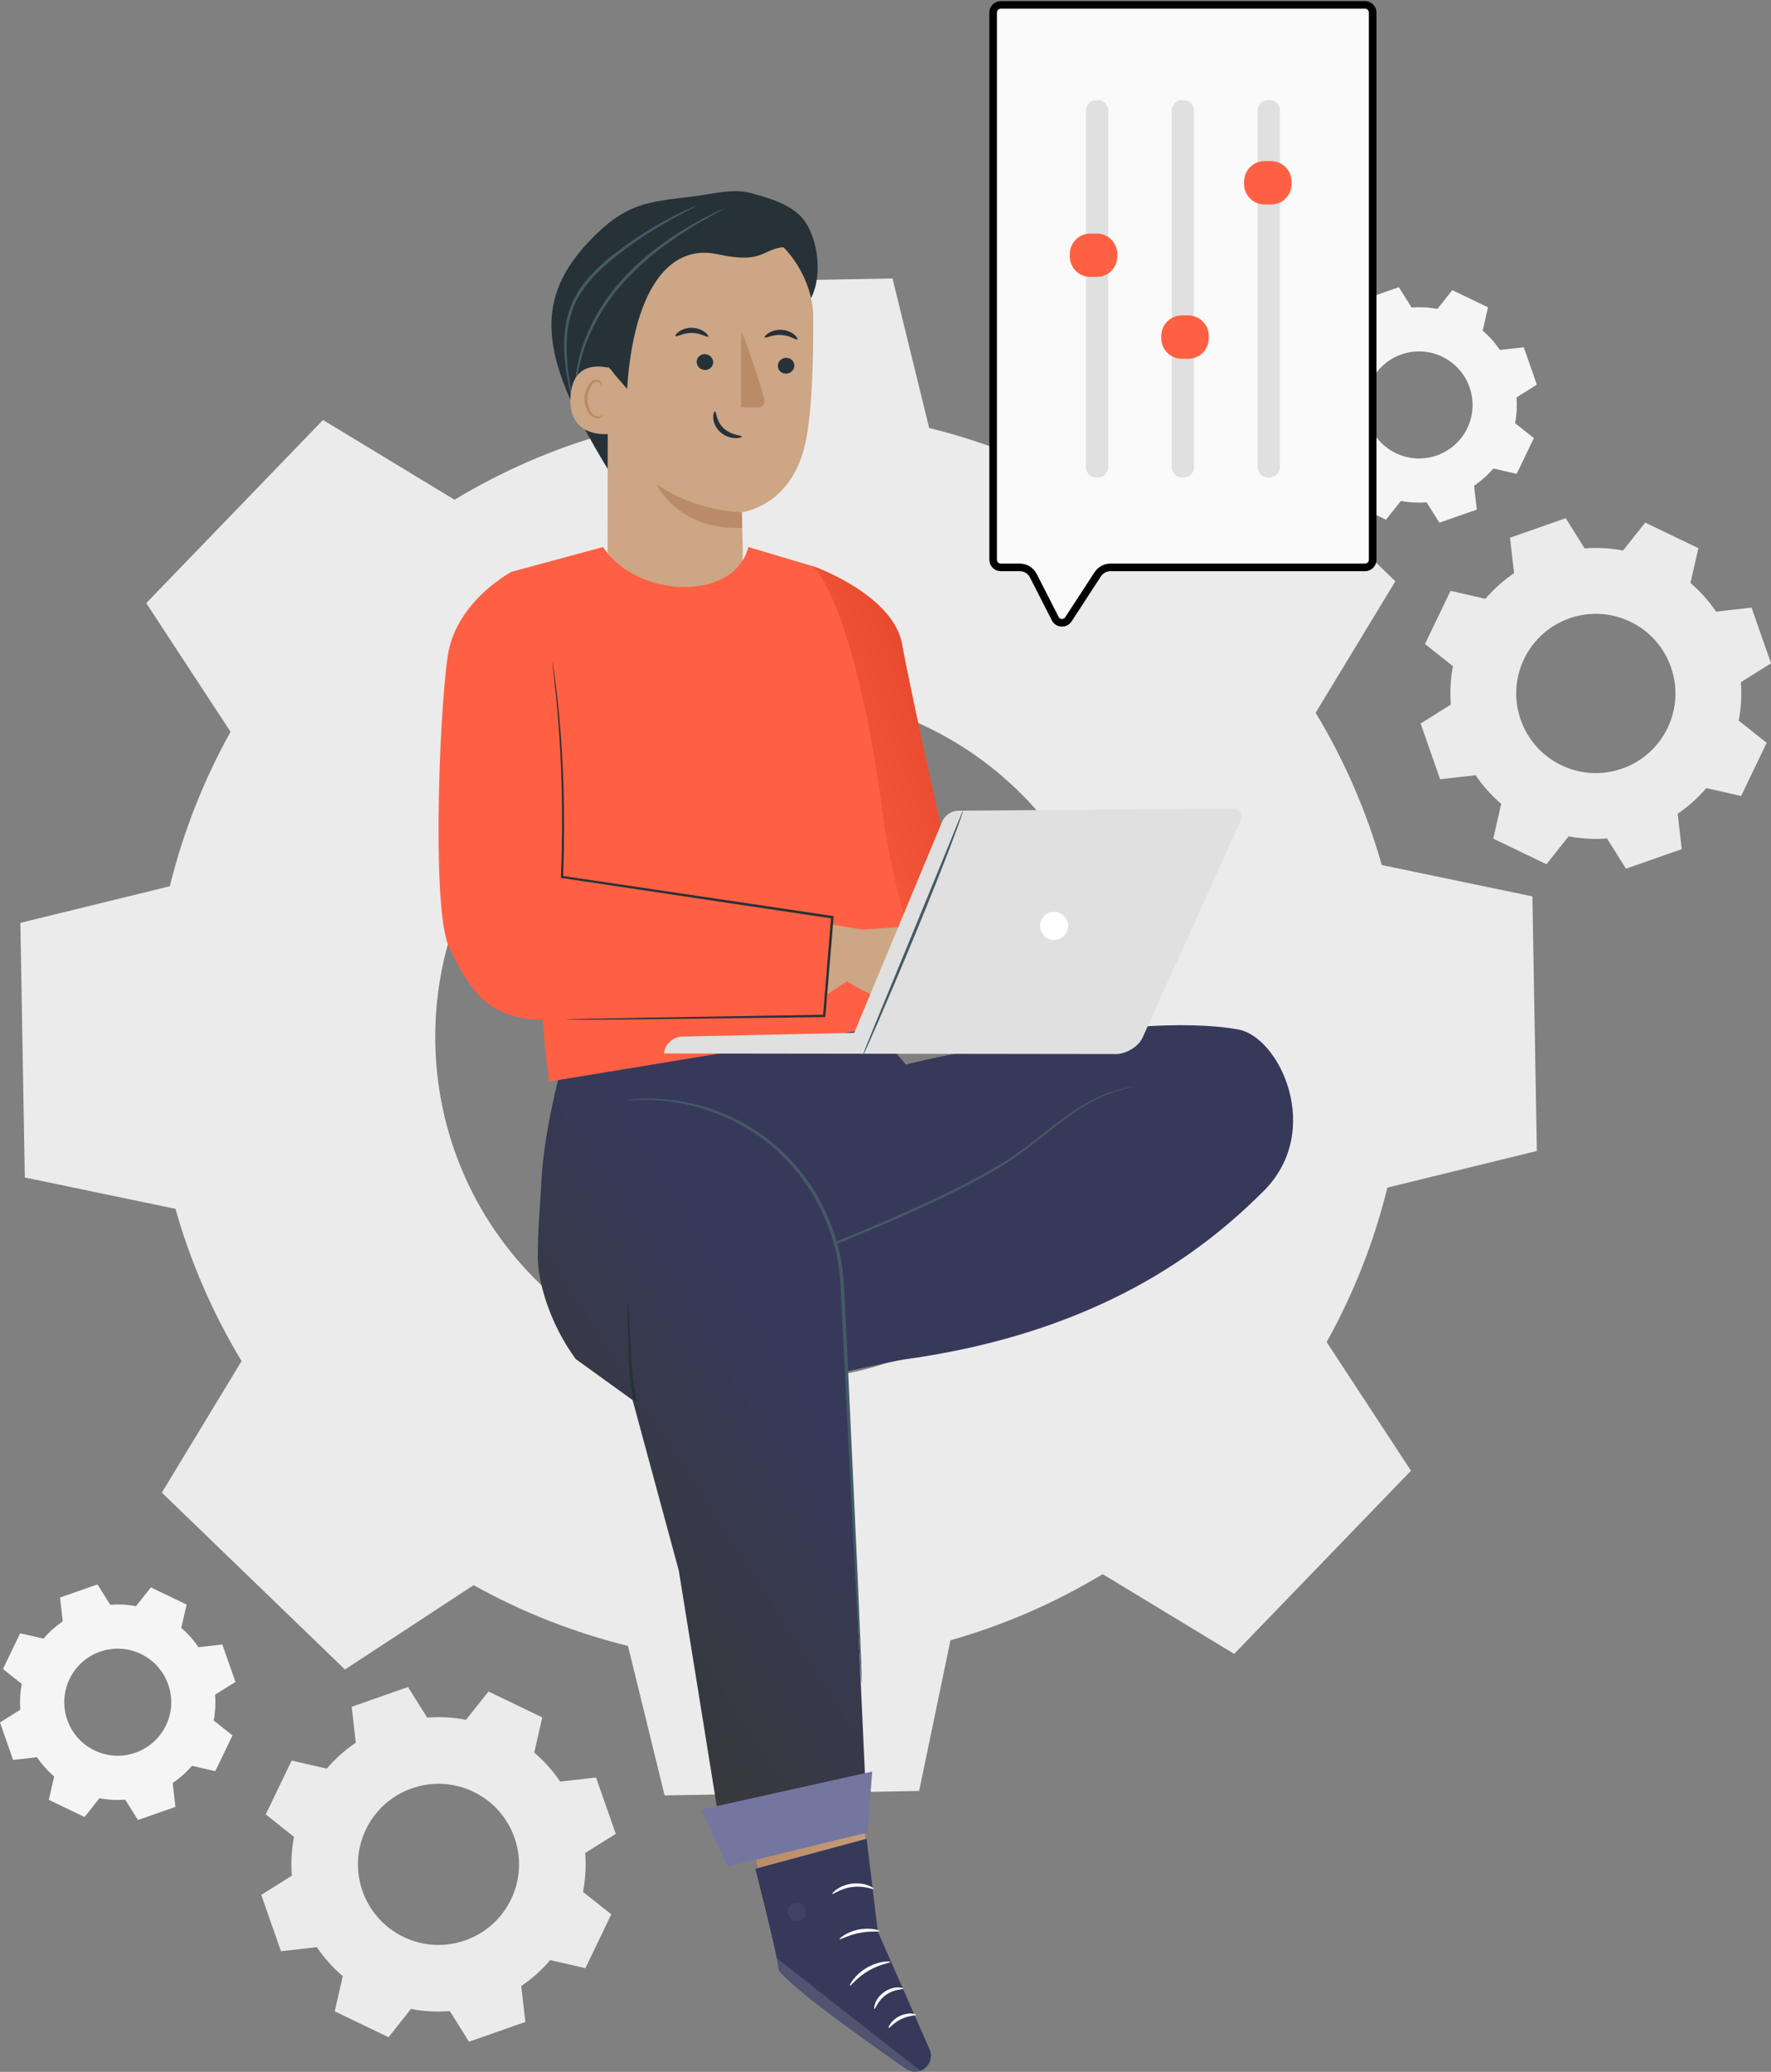 <svg xmlns="http://www.w3.org/2000/svg" width="466" height="545" fill="none" viewBox="0 0 466 545"><rect x="0" y="0" width="466" height="545" fill="#808080" stroke="none"/><path fill="#EBEBEB" d="M390.85 157.518C393.074 154.917 395.623 152.655 398.392 150.769L397.326 141.445L411.982 136.309L416.962 144.254C420.304 143.994 423.698 144.163 427.066 144.813L432.905 137.466L446.897 144.202L444.804 153.344C447.405 155.568 449.667 158.116 451.553 160.886L460.877 159.82L466.013 174.475L458.068 179.456C458.328 182.798 458.146 186.192 457.509 189.56L464.856 195.399L458.133 209.391L448.991 207.298C446.767 209.899 444.219 212.161 441.449 214.047L442.515 223.371L427.834 228.507L422.853 220.549C419.511 220.809 416.117 220.627 412.749 219.99L406.91 227.337L392.918 220.601L395.011 211.459C392.411 209.235 390.148 206.687 388.262 203.917L378.938 204.983L373.802 190.327L381.747 185.347C381.487 182.005 381.669 178.611 382.306 175.243L374.959 169.404L381.682 155.412L390.85 157.518ZM401.032 173.331C396.013 183.76 400.408 196.27 410.824 201.29C421.254 206.309 433.763 201.914 438.783 191.498C443.803 181.069 439.407 168.559 428.991 163.539C418.562 158.52 406.039 162.915 401.032 173.331Z"/><path fill="#F5F5F5" d="M353.879 89.793C355.375 88.038 357.091 86.529 358.951 85.255L358.235 78.987L368.08 75.541L371.435 80.886C373.684 80.717 375.96 80.834 378.223 81.263L382.137 76.321L391.539 80.847L390.134 86.985C391.89 88.48 393.398 90.197 394.673 92.056L400.941 91.341L404.387 101.185L399.042 104.54C399.211 106.79 399.094 109.065 398.665 111.328L403.607 115.242L399.081 124.644L392.943 123.24C391.448 124.995 389.731 126.504 387.872 127.778L388.587 134.046L378.743 137.492L375.388 132.148C373.138 132.317 370.862 132.2 368.6 131.771L364.685 136.712L355.284 132.187L356.688 126.049C354.932 124.553 353.424 122.837 352.15 120.977L345.882 121.692L342.436 111.848L347.78 108.493C347.611 106.244 347.728 103.968 348.157 101.705L343.216 97.791L347.741 88.389L353.879 89.793ZM360.719 100.418C357.351 107.427 360.303 115.828 367.299 119.209C374.308 122.577 382.709 119.625 386.09 112.629C389.458 105.619 386.506 97.219 379.51 93.838C372.501 90.457 364.087 93.409 360.719 100.418Z"/><path fill="#F5F5F5" d="M11.444 431.033C12.939 429.277 14.656 427.769 16.515 426.494L15.8 420.226L25.644 416.78L28.999 422.125C31.249 421.956 33.524 422.073 35.787 422.502L39.701 417.561L49.103 422.086L47.699 428.224C49.454 429.719 50.963 431.436 52.237 433.295L58.505 432.58L61.951 442.424L56.607 445.779C56.776 448.029 56.659 450.305 56.23 452.567L61.171 456.495L56.646 465.897L50.508 464.492C49.012 466.248 47.296 467.756 45.436 469.031L46.151 475.299L36.307 478.745L32.952 473.4C30.703 473.569 28.427 473.452 26.164 473.023L22.25 477.964L12.848 473.439L14.252 467.301C12.497 465.806 10.988 464.089 9.714 462.229L3.446 462.945L0 453.088L5.345 449.733C5.176 447.483 5.293 445.207 5.722 442.944L0.78 439.03L5.306 429.628L11.444 431.033ZM18.297 441.657C14.929 448.666 17.881 457.067 24.877 460.448C31.886 463.816 40.286 460.864 43.668 453.868C47.036 446.859 44.084 438.458 37.087 435.077C30.065 431.696 21.665 434.648 18.297 441.657Z"/><path fill="#EBEBEB" d="M85.983 465.233C88.232 462.594 90.807 460.318 93.616 458.406L92.537 448.965L107.361 443.764L112.407 451.813C115.788 451.553 119.221 451.722 122.628 452.385L128.532 444.947L142.693 451.761L140.574 461.007C143.213 463.27 145.502 465.845 147.401 468.64L156.829 467.561L162.03 482.386L153.981 487.431C154.241 490.812 154.072 494.245 153.409 497.652L160.847 503.556L154.033 517.718L144.787 515.598C142.524 518.238 139.949 520.527 137.154 522.425L138.233 531.866L123.408 537.068L118.363 529.018C114.982 529.278 111.549 529.109 108.142 528.446L102.238 535.884L88.076 529.07L90.196 519.824C87.556 517.562 85.267 515 83.369 512.191L73.941 513.27L68.739 498.446L76.789 493.4C76.529 490.019 76.698 486.586 77.361 483.179L69.923 477.275L76.737 463.114L85.983 465.233ZM96.282 481.228C91.21 491.775 95.645 504.441 106.191 509.512C116.737 514.584 129.403 510.149 134.475 499.603C139.546 489.057 135.112 476.391 124.566 471.319C114.019 466.248 101.366 470.682 96.282 481.228Z"/><path fill="#EBEBEB" d="M119.599 131.458C132.265 123.812 145.737 117.999 159.638 114.059L167.883 74.422L234.854 73.252L244.49 112.576C258.521 116.035 272.201 121.354 285.127 128.558L318.977 106.373L367.157 152.902L346.181 187.493C353.841 200.159 359.641 213.644 363.581 227.545L403.217 235.79L404.388 302.761L365.063 312.397C361.604 326.428 356.286 340.095 349.081 353.021L371.266 386.871L324.751 435.051L290.147 414.075C277.481 421.722 263.996 427.521 250.095 431.475L241.85 471.111L174.879 472.281L165.243 432.957C151.212 429.498 137.532 424.166 124.619 416.975L90.769 439.16L42.589 392.632L63.565 358.028C55.918 345.362 50.105 331.89 46.165 317.975L6.529 309.731L5.358 242.76L44.683 233.124C48.142 219.092 53.473 205.412 60.665 192.499L38.48 158.65L84.995 110.47L119.599 131.458ZM139.872 210.003C105.216 245.907 106.218 303.099 142.122 337.754C178.026 372.41 235.218 371.409 269.874 335.505C304.53 299.601 303.528 242.409 267.624 207.753C231.72 173.097 174.528 174.111 139.872 210.003Z"/><path fill="#263238" d="M155.001 63.499C164.501 53.499 170.081 53.121 182.344 51.678C187.493 51.066 192.682 49.467 197.688 50.819C202.695 52.172 208.781 53.953 211.772 58.206C215.322 63.251 216.752 73.563 212.695 79.636C209.184 84.903 211.876 88.921 211.408 95.228C210.926 101.548 211.616 110.118 207.896 115.254L195.439 118.896C186.57 119.195 177.571 119.494 168.923 117.465C160.276 115.436 164.63 131.081 160.001 123.5C142.737 95.228 139.67 79.636 155.001 63.499Z"/><path fill="#CCA685" d="M195.439 144.968C195.335 139.324 195.205 134.708 195.205 134.734C195.205 134.734 208.313 133.29 211.928 116.502C213.723 108.154 214.061 94.317 213.97 82.991C213.892 72.796 205.205 58.907 192.617 58.855L187.026 58.205L165.608 66.723C162.513 66.879 160.055 69.376 159.951 72.471L159.873 145.28L181.265 198.636L194.867 174.331L195.439 144.968Z"/><path fill="#263238" d="M209.015 96.203C208.989 97.347 208 98.283 206.804 98.283C205.608 98.283 204.645 97.347 204.671 96.203C204.697 95.058 205.686 94.122 206.882 94.122C208.078 94.122 209.041 95.058 209.015 96.203Z"/><path fill="#263238" d="M209.782 89.272C209.496 89.544 207.923 88.231 205.582 88.114C203.254 87.958 201.473 89.063 201.226 88.764C201.109 88.634 201.408 88.14 202.188 87.633C202.955 87.126 204.243 86.671 205.686 86.762C207.143 86.853 208.339 87.451 209.015 88.036C209.717 88.621 209.925 89.154 209.782 89.272Z"/><path fill="#BA8B68" d="M195.192 134.734C195.192 134.734 183.761 134.838 172.838 127.438C172.838 127.438 178.235 139.506 195.283 138.856L195.192 134.734Z"/><path fill="#BA8B68" d="M195.101 106.983C195.101 106.853 196.57 106.684 198.937 106.502C199.535 106.476 200.107 106.385 200.237 105.982C200.407 105.553 200.185 104.903 199.938 104.188C199.457 102.718 198.95 101.171 198.417 99.545C196.323 92.939 194.841 87.516 195.101 87.438C195.374 87.36 197.286 92.64 199.379 99.246C199.886 100.872 200.368 102.432 200.823 103.915C201.018 104.604 201.356 105.397 201.005 106.268C200.823 106.71 200.368 107.009 199.977 107.087C199.587 107.179 199.249 107.166 198.95 107.179C196.57 107.192 195.101 107.114 195.101 106.983Z"/><path fill="#BA8B68" d="M195 87.999V106.999L200 106.499L200.5 105.499L195 87.999Z"/><path fill="#263238" d="M188.13 108.219C188.507 108.219 188.377 110.754 190.445 112.679C192.513 114.604 195.231 114.474 195.231 114.825C195.257 114.981 194.606 115.28 193.462 115.254C192.344 115.228 190.718 114.786 189.457 113.602C188.195 112.419 187.701 110.923 187.675 109.87C187.636 108.804 187.948 108.193 188.13 108.219Z"/><path fill="#263238" d="M183.32 95.085C183.255 96.229 184.178 97.23 185.374 97.321C186.571 97.412 187.585 96.541 187.65 95.397C187.715 94.252 186.792 93.251 185.595 93.16C184.399 93.069 183.385 93.927 183.32 95.085Z"/><path fill="#263238" d="M177.754 88.439C178.014 88.726 179.691 87.542 182.032 87.581C184.373 87.594 186.063 88.83 186.323 88.543C186.453 88.413 186.18 87.906 185.452 87.347C184.724 86.788 183.476 86.242 182.019 86.229C180.563 86.216 179.327 86.723 178.612 87.269C177.871 87.789 177.624 88.309 177.754 88.439Z"/><path fill="#263238" d="M159.899 96.385L165.009 102.315C166.622 77.386 175.451 63.966 188.846 66.879C201.225 69.571 200.237 65.358 206.856 64.942C206.856 64.942 201.225 54.798 180.783 56.788C171.277 57.711 153.501 63.108 153.774 74.213C154.034 85.332 159.899 96.385 159.899 96.385Z"/><path fill="#455A64" d="M151.42 105.995C151.485 105.995 151.472 105.033 151.537 103.316C151.589 101.6 151.836 99.103 152.499 96.112C153.774 90.117 157.259 82.132 163.423 75.019C169.586 67.906 176.7 63.03 181.94 59.818C184.567 58.205 186.752 56.996 188.273 56.163C189.782 55.331 190.627 54.863 190.601 54.811C190.588 54.785 190.367 54.876 189.951 55.058C189.535 55.24 188.923 55.513 188.143 55.89C186.583 56.645 184.346 57.789 181.667 59.336C176.336 62.444 169.092 67.295 162.837 74.499C156.595 81.703 153.11 89.883 151.966 95.982C151.368 99.038 151.199 101.561 151.238 103.303C151.225 104.174 151.316 104.851 151.329 105.306C151.368 105.761 151.394 105.995 151.42 105.995Z"/><path fill="#455A64" d="M183.319 54.136C183.306 54.11 183.072 54.188 182.643 54.357C182.214 54.526 181.577 54.786 180.784 55.15C179.184 55.865 176.882 56.971 174.125 58.505C171.382 60.04 168.17 62.003 164.789 64.435C161.421 66.88 157.74 69.676 154.58 73.382C153.007 75.228 151.694 77.231 150.718 79.325C149.756 81.418 149.158 83.564 148.833 85.645C148.169 89.806 148.456 93.616 148.859 96.737C149.288 99.871 149.847 102.355 150.25 104.058C150.458 104.917 150.627 105.58 150.757 106.022C150.887 106.464 150.965 106.698 150.991 106.698C151.043 106.685 150.874 105.723 150.549 104.006C150.237 102.277 149.756 99.78 149.405 96.672C149.067 93.577 148.859 89.819 149.535 85.775C149.886 83.759 150.471 81.678 151.407 79.663C152.357 77.647 153.631 75.71 155.166 73.915C158.248 70.3 161.876 67.504 165.192 65.046C168.534 62.601 171.681 60.599 174.386 59.012C177.09 57.426 179.34 56.255 180.901 55.449C182.474 54.617 183.345 54.188 183.319 54.136Z"/><path fill="#CCA685" d="M162.395 101.275C162.46 100.014 161.173 96.958 159.938 96.698C156.635 95.996 150.627 95.93 150.107 104.383C149.391 115.931 161.134 114.266 161.173 113.928C161.199 113.668 162.161 105.631 162.395 101.275Z"/><path fill="#BA8B68" d="M158.676 109.169C158.624 109.13 158.468 109.299 158.117 109.429C157.779 109.559 157.193 109.624 156.608 109.364C155.412 108.843 154.515 106.841 154.58 104.76C154.619 103.707 154.892 102.719 155.321 101.912C155.724 101.093 156.309 100.534 156.933 100.456C157.558 100.352 157.961 100.742 158.091 101.08C158.221 101.418 158.143 101.639 158.195 101.665C158.221 101.691 158.455 101.483 158.39 101.002C158.351 100.768 158.234 100.482 157.974 100.248C157.714 100.001 157.31 99.871 156.881 99.884C155.984 99.897 155.139 100.664 154.671 101.548C154.15 102.432 153.812 103.538 153.773 104.721C153.708 107.049 154.762 109.299 156.4 109.884C157.193 110.144 157.896 109.936 158.26 109.689C158.637 109.455 158.715 109.195 158.676 109.169Z"/><path fill="url(#paint0_linear)" d="M228.026 485.428L221.108 432.579L188.728 441.63L199.781 493.074L228.026 485.428Z"/><path fill="#37395B" d="M228.026 483.672L230.978 508.107L244.593 539.056C245.568 541.293 244.463 543.881 242.174 544.713C240.887 545.181 239.47 544.999 238.351 544.219C231.225 539.264 205.087 520.876 204.853 517.873C204.58 514.4 198.754 491.578 198.754 491.578L228.026 483.672Z"/><g opacity=".6"><g opacity=".6"><g opacity=".6"><path fill="#fff" d="M242.175 544.713L204.424 515.142L204.697 516.858C204.931 518.341 205.685 519.706 206.817 520.681C209.873 523.308 218.468 530.356 238.234 544.245C239.379 545.051 240.861 545.233 242.175 544.713Z" opacity=".6"/></g></g></g><g opacity=".6"><g opacity=".6"><g opacity=".6"><g opacity=".6"><g opacity=".6"><path fill="#fff" d="M210.679 500.733C211.81 501.279 212.382 502.761 211.888 503.906C211.394 505.05 209.886 505.648 208.754 505.128C207.623 504.608 206.869 502.839 207.493 501.76C208.117 500.668 209.925 500.07 210.9 500.85" opacity=".6"/></g></g></g></g></g><path fill="#fff" d="M230.093 528.457C230.34 528.535 230.926 526.26 233.149 524.738C235.334 523.152 237.662 523.36 237.675 523.113C237.688 523.009 237.129 522.775 236.166 522.788C235.204 522.801 233.852 523.152 232.629 524.01C231.407 524.868 230.627 526.026 230.288 526.936C229.963 527.833 229.989 528.431 230.093 528.457Z"/><path fill="#fff" d="M233.839 533.425C234.06 533.568 235.152 532.047 237.155 531.111C239.145 530.135 241.017 530.239 241.03 529.979C241.108 529.758 239.028 529.199 236.765 530.304C234.489 531.384 233.618 533.36 233.839 533.425Z"/><path fill="#fff" d="M223.617 522.333C223.839 522.489 225.503 520.135 228.494 518.419C231.459 516.65 234.32 516.338 234.294 516.065C234.32 515.844 231.225 515.753 228.039 517.638C224.84 519.498 223.409 522.255 223.617 522.333Z"/><path fill="#fff" d="M220.913 510.096C221.056 510.317 223.149 509.03 226.049 508.47C228.936 507.859 231.368 508.236 231.42 507.976C231.498 507.755 228.975 506.949 225.867 507.586C222.759 508.197 220.757 509.94 220.913 510.096Z"/><path fill="#fff" d="M219.014 498.197C219.183 498.405 221.212 496.701 224.32 496.363C227.415 495.947 229.808 497.118 229.912 496.871C229.964 496.779 229.444 496.337 228.416 495.947C227.402 495.557 225.868 495.271 224.203 495.479C222.538 495.687 221.121 496.324 220.224 496.949C219.339 497.56 218.936 498.119 219.014 498.197Z"/><path fill="#37395B" d="M325.843 270.809C297.26 265.607 238.365 280.003 238.365 280.003L225.777 265.581L159.404 265.607L147.883 292.616L179.301 339.405L186.596 366.987C186.596 366.987 217.676 362.071 216.362 362.227C215.049 362.383 236.284 357.819 237.585 357.65C289.419 350.576 317.052 328.742 332.514 313.28C348.34 297.454 336.715 272.798 325.843 270.809Z"/><path fill="#455A64" d="M192.044 371.473C191.888 370.537 191.485 368.027 190.64 362.877C190.184 360.121 189.612 356.779 188.884 352.916C188.52 350.992 188.104 348.937 187.623 346.765C187.376 345.686 187.102 344.581 186.79 343.449C186.634 342.89 186.465 342.318 186.257 341.746C186.036 341.174 185.854 340.601 185.386 340.042L185.295 340.458C197.623 336.089 213.02 330.302 229.444 323.384C239.535 319.093 249.067 314.749 257.441 310.237C261.616 307.961 265.543 305.673 268.924 303.111C272.331 300.588 275.361 298.078 278.209 295.894C283.84 291.446 288.95 288.572 292.773 287.35C293.71 286.986 294.581 286.791 295.322 286.596C296.063 286.375 296.701 286.271 297.234 286.18C297.728 286.088 298.118 286.023 298.417 285.958C298.677 285.906 298.82 285.88 298.82 285.867C298.82 285.854 298.677 285.867 298.417 285.893C298.118 285.932 297.715 285.984 297.221 286.049C296.688 286.114 296.037 286.206 295.296 286.401C294.542 286.583 293.658 286.765 292.708 287.103C290.771 287.675 288.508 288.689 286.011 290.081C283.514 291.485 280.823 293.332 277.962 295.516C275.088 297.688 272.045 300.185 268.638 302.669C265.27 305.204 261.356 307.454 257.181 309.704C248.807 314.177 239.288 318.495 229.21 322.786C212.798 329.704 197.415 335.53 185.139 339.964L184.801 340.094L185.061 340.393C185.386 340.771 185.62 341.356 185.815 341.902C186.023 342.448 186.192 343.02 186.348 343.566C186.673 344.685 186.933 345.777 187.194 346.856C187.701 349.002 188.117 351.057 188.507 352.981C189.274 356.831 189.885 360.173 190.38 362.916C190.887 365.634 191.277 367.767 191.563 369.262C191.706 369.991 191.823 370.55 191.914 370.914C191.979 371.291 192.044 371.473 192.044 371.473Z"/><path fill="url(#paint1_linear)" d="M150 271L147.5 281.5C147.5 281.5 143.189 297.373 142.5 310C142.11 317.334 141.566 322.736 141.501 330.5C141.449 336.754 144.5 348 151.5 357.5L166.453 368.287L178.611 413.138L191 490L228.3 482.008L221.993 345.023C221.876 329.457 214.776 311.212 205.894 292.279L202.838 267.22L150 271Z"/><path fill="#455A64" d="M225.049 415.219C224.177 398.092 222.994 374.555 221.681 348.56C221.264 342.058 221.42 335.647 220.042 329.717C218.755 323.761 216.362 318.299 213.449 313.514C210.484 308.767 206.921 304.723 203.124 301.498C199.301 298.299 195.308 295.854 191.433 294.112C183.696 290.562 176.726 289.599 172.005 289.352C169.625 289.248 167.779 289.287 166.517 289.352C165.932 289.378 165.464 289.404 165.087 289.43C164.762 289.443 164.593 289.443 164.593 289.417C164.593 289.417 167.207 288.897 172.005 288.988C176.765 289.131 183.813 289.99 191.693 293.514C195.62 295.243 199.704 297.688 203.605 300.913C207.493 304.164 211.121 308.247 214.164 313.072C217.142 317.909 219.587 323.462 220.913 329.522C222.331 335.608 222.175 342.045 222.604 348.521C223.813 374.529 224.906 398.066 225.699 415.193C226.05 423.671 226.336 430.563 226.531 435.401C226.609 437.729 226.661 439.575 226.713 440.902C226.726 441.487 226.726 441.955 226.739 442.332C226.739 442.657 226.726 442.826 226.713 442.826C226.7 442.826 226.674 442.657 226.648 442.345C226.622 441.968 226.583 441.5 226.531 440.915C226.44 439.588 226.323 437.755 226.18 435.427"/><path fill="#263238" d="M166.595 368.274C165.841 363.632 165.373 359.405 165.399 355.764C165.243 351.72 165.191 348.443 165.178 346.18C165.191 345.14 165.191 344.282 165.191 343.567C165.204 342.968 165.23 342.656 165.269 342.656C165.295 342.656 165.334 342.968 165.386 343.567C165.425 344.269 165.477 345.127 165.542 346.167C165.672 348.573 165.841 351.798 166.049 355.725C166.114 359.484 166.66 363.84 167.518 368.638"/><path fill="#455A64" d="M210.368 270.301C210.342 270.249 210.524 270.08 210.966 269.963C211.395 269.846 212.084 269.833 212.825 270.21C213.541 270.548 214.347 271.446 214.334 272.629C214.334 273.76 213.645 275.022 212.331 275.49C211.044 275.958 209.626 275.321 209.028 274.372C208.352 273.435 208.417 272.239 208.846 271.537C209.249 270.809 209.847 270.444 210.264 270.301C210.693 270.158 210.94 270.21 210.953 270.262C211.018 270.392 209.977 270.588 209.444 271.823C209.197 272.408 209.223 273.214 209.73 273.878C210.212 274.541 211.148 274.931 212.032 274.619C212.877 274.333 213.45 273.422 213.476 272.616C213.528 271.81 213.046 271.147 212.5 270.796C211.356 270.041 210.394 270.444 210.368 270.301Z"/><path fill="#7476A0" d="M184.501 475.999L229.501 465.999L228.287 482.02L191.501 490.999L184.501 475.999Z"/><path fill="#FF6043" d="M213.969 148.948C213.969 148.948 235.061 156.374 237.376 169.573C239.691 182.772 250.484 230.198 250.484 230.198L314.23 238.455L306.818 255.686C306.818 255.686 235.139 259.314 231.81 255.686C228.468 252.057 213.969 148.948 213.969 148.948Z"/><path fill="url(#paint2_linear)" d="M213.969 148.948C213.969 148.948 235.061 156.374 237.376 169.573C239.691 182.772 250.484 230.198 250.484 230.198L314.23 238.455L306.818 255.686C306.818 255.686 235.139 259.314 231.81 255.686C228.468 252.057 213.969 148.948 213.969 148.948Z"/><path fill="#FF6043" d="M144.5 284.5C142.239 268 142.239 255.117 142.239 255.117V177.245L134.813 150.353L158.689 143.89C167.454 157.375 193.189 158.467 196.908 143.89L213.956 148.961C213.956 148.961 225.023 158.597 232.435 215.295C234.698 232.603 242.123 255.777 242.123 255.777C242.123 255.777 242.734 265.048 236.297 269.392L144.5 284.5Z"/><path fill="#FF6043" d="M134.826 150.274C134.826 150.274 121.393 157.258 118.22 170.444C115.931 179.937 113.201 239.001 118.22 249.274C123.24 259.535 127.18 266.05 137.999 267.883C148.819 269.717 215.425 266.986 215.425 266.986L219.001 241.264L152.148 228.871C152.148 228.871 146.101 177.752 145.321 174.085"/><path fill="#CCA685" d="M227.025 244.541L245.543 243.176L254.425 249.197L262.071 259.496C262.071 259.496 261.018 261.173 258.885 260.367L261.733 263.813C261.733 263.813 260.654 266.024 258.17 264.854L259.925 267.571C259.925 267.571 256.583 268.768 254.62 265.712C252.656 262.656 248.677 258.365 248.677 258.365L241.902 256.128L248.508 262.695L252.162 268.521C252.162 268.521 251.499 270.354 250.159 269.509C248.82 268.664 245.127 264.086 245.127 264.086L237.35 259.119C237.35 259.119 231.837 261.616 230.133 261.642C228.417 261.668 222.864 258.117 222.864 258.117L217.571 261.616L218.989 243.189L227.025 244.541Z"/><path fill="#CCA685" d="M261.72 263.813C261.642 263.865 260.783 262.864 259.457 261.187C258.13 259.509 256.336 257.168 254.385 254.542C253.735 253.67 253.111 252.825 252.526 252.019L252.617 252.11C250.471 250.796 248.637 249.652 247.337 248.807C246.037 247.961 245.295 247.428 245.334 247.363C245.373 247.298 246.193 247.701 247.558 248.443C248.911 249.184 250.796 250.263 252.955 251.538L253.007 251.564L253.046 251.616C253.644 252.409 254.268 253.254 254.931 254.125C256.882 256.739 258.612 259.132 259.847 260.887C261.082 262.643 261.798 263.761 261.72 263.813Z"/><path fill="#CCA685" d="M259.497 266.921C259.419 266.973 258.665 266.037 257.52 264.477C256.376 262.916 254.815 260.731 253.138 258.287C252.566 257.441 252.006 256.622 251.473 255.855L251.603 255.972C247.559 254.008 244.646 252.487 244.724 252.344C244.789 252.201 247.806 253.488 251.889 255.374L251.967 255.413L252.019 255.491C252.553 256.258 253.112 257.064 253.697 257.91C255.375 260.354 256.857 262.578 257.91 264.217C258.977 265.829 259.575 266.869 259.497 266.921Z"/><path fill="#263238" d="M148.936 268.195C148.936 268.182 149.04 268.182 149.261 268.169C149.508 268.156 149.82 268.143 150.21 268.13C151.081 268.104 152.317 268.078 153.916 268.026C157.193 267.961 161.914 267.857 167.883 267.74C179.885 267.532 196.869 267.246 216.869 266.921L216.557 267.207C217.207 259.144 217.922 250.379 218.676 241.238L218.962 241.602C213.462 240.782 207.701 239.924 201.836 239.053C182.109 236.101 163.604 233.331 147.843 230.964L147.583 230.925L147.596 230.665C148.272 213.695 147.7 199.521 146.894 189.625C146.504 184.683 146.075 180.795 145.776 178.155C145.62 176.855 145.503 175.853 145.425 175.138C145.386 174.813 145.36 174.566 145.347 174.358C145.334 174.189 145.321 174.098 145.334 174.098C145.347 174.098 145.36 174.189 145.399 174.358C145.438 174.553 145.477 174.813 145.529 175.125C145.633 175.84 145.776 176.842 145.971 178.129C146.335 180.769 146.803 184.644 147.245 189.598C148.142 199.495 148.806 213.695 148.181 230.691L147.934 230.392C163.695 232.72 182.213 235.464 201.94 238.39C207.805 239.261 213.566 240.119 219.053 240.938L219.366 240.991L219.34 241.303C218.585 250.444 217.844 259.209 217.181 267.259L217.155 267.545H216.869C196.869 267.779 179.898 267.987 167.883 268.13C161.914 268.182 157.193 268.221 153.916 268.247C152.317 268.247 151.081 268.247 150.21 268.247C149.807 268.247 149.495 268.234 149.261 268.234C149.04 268.221 148.936 268.208 148.936 268.195Z"/><path fill="#E0E0E0" d="M326.441 215.892L300.64 272.954C299.574 275.321 296.323 277.232 293.735 277.271L174.696 277.115C174.995 274.619 177.089 272.72 179.599 272.668L224.762 271.68L247.883 216.191C248.624 214.423 250.341 213.266 252.265 213.253L324.347 212.706C326.011 212.68 327.117 214.384 326.441 215.892Z"/><path fill="#455A64" d="M226.986 277.766C227.012 277.779 227.129 277.558 227.337 277.142C227.572 276.648 227.858 276.037 228.196 275.295C228.95 273.579 229.977 271.264 231.213 268.455C233.722 262.669 237.143 254.645 240.823 245.75C244.503 236.842 247.741 228.754 249.991 222.85C251.109 219.898 252.006 217.505 252.578 215.841C252.838 215.074 253.059 214.436 253.229 213.916C253.372 213.474 253.437 213.24 253.411 213.227C253.385 213.214 253.281 213.435 253.085 213.864C252.877 214.371 252.617 214.996 252.305 215.737C251.603 217.479 250.654 219.82 249.496 222.655C247.065 228.585 243.775 236.608 240.133 245.464C236.479 254.32 233.176 262.317 230.732 268.247C229.574 271.095 228.638 273.436 227.923 275.178C227.637 275.933 227.39 276.557 227.194 277.077C227.038 277.519 226.96 277.753 226.986 277.766Z"/><path fill="#fff" d="M273.671 243.565C273.671 245.607 275.322 247.258 277.364 247.258C279.406 247.258 281.057 245.607 281.057 243.565C281.057 241.524 279.406 239.872 277.364 239.872C275.322 239.872 273.671 241.524 273.671 243.565Z"/><path fill="#FAFAFA" stroke="#000" stroke-width="2" d="M359.186 1.286C360.29 1.286 361.186 2.182 361.186 3.286V147.249C361.186 148.353 360.29 149.249 359.186 149.249H292.198C290.846 149.249 289.586 149.932 288.847 151.065L281.121 162.917C280.281 164.205 278.363 164.104 277.664 162.734L271.895 151.431C271.212 150.092 269.835 149.249 268.332 149.249H263.325C262.221 149.249 261.325 148.353 261.325 147.249V3.286C261.325 2.182 262.221 1.286 263.325 1.286H359.186Z"/><path fill="#E0E0E0" d="M288.829 125.619H288.504C286.97 125.619 285.734 124.371 285.734 122.849V29.09C285.734 27.556 286.983 26.32 288.504 26.32H288.829C290.364 26.32 291.599 27.569 291.599 29.09V122.849C291.599 124.371 290.351 125.619 288.829 125.619Z"/><path fill="#E0E0E0" d="M311.417 125.619H311.092C309.558 125.619 308.322 124.371 308.322 122.849V29.09C308.322 27.556 309.571 26.32 311.092 26.32H311.417C312.952 26.32 314.187 27.569 314.187 29.09V122.849C314.187 124.371 312.952 125.619 311.417 125.619Z"/><path fill="#E0E0E0" d="M334.019 125.619H333.694C332.159 125.619 330.924 124.371 330.924 122.849V29.09C330.924 27.556 332.172 26.32 333.694 26.32H334.019C335.553 26.32 336.789 27.569 336.789 29.09V122.849C336.789 124.371 335.54 125.619 334.019 125.619Z"/><path fill="#FF6043" d="M288.596 72.849H286.893C283.915 72.849 281.496 70.43 281.496 67.453V66.828C281.496 63.85 283.915 61.432 286.893 61.432H288.596C291.574 61.432 293.993 63.85 293.993 66.828V67.453C293.993 70.43 291.587 72.849 288.596 72.849Z"/><path fill="#FF6043" d="M312.667 94.383H310.963C307.985 94.383 305.566 91.965 305.566 88.987V88.362C305.566 85.385 307.985 82.966 310.963 82.966H312.667C315.645 82.966 318.063 85.385 318.063 88.362V88.987C318.063 91.965 315.658 94.383 312.667 94.383Z"/><path fill="#FF6043" d="M334.448 53.797H332.744C329.766 53.797 327.348 51.379 327.348 48.401V47.777C327.348 44.799 329.766 42.38 332.744 42.38H334.448C337.426 42.38 339.845 44.799 339.845 47.777V48.401C339.845 51.392 337.426 53.797 334.448 53.797Z"/><defs><linearGradient id="paint0_linear" x1="188.865" x2="231.463" y1="476.036" y2="448.743" gradientUnits="userSpaceOnUse"><stop stop-color="#BA8B68"/><stop offset="1" stop-color="#CCA685"/></linearGradient><linearGradient id="paint1_linear" x1="104.207" x2="211.975" y1="431.269" y2="362.223" gradientUnits="userSpaceOnUse"><stop stop-color="#373929"/><stop offset="1" stop-color="#37395B"/></linearGradient><linearGradient id="paint2_linear" x1="281.5" x2="200.5" y1="177.5" y2="208.5" gradientUnits="userSpaceOnUse"><stop offset=".227" stop-color="#DE4226"/><stop offset="1" stop-color="#FF6043"/></linearGradient></defs></svg>